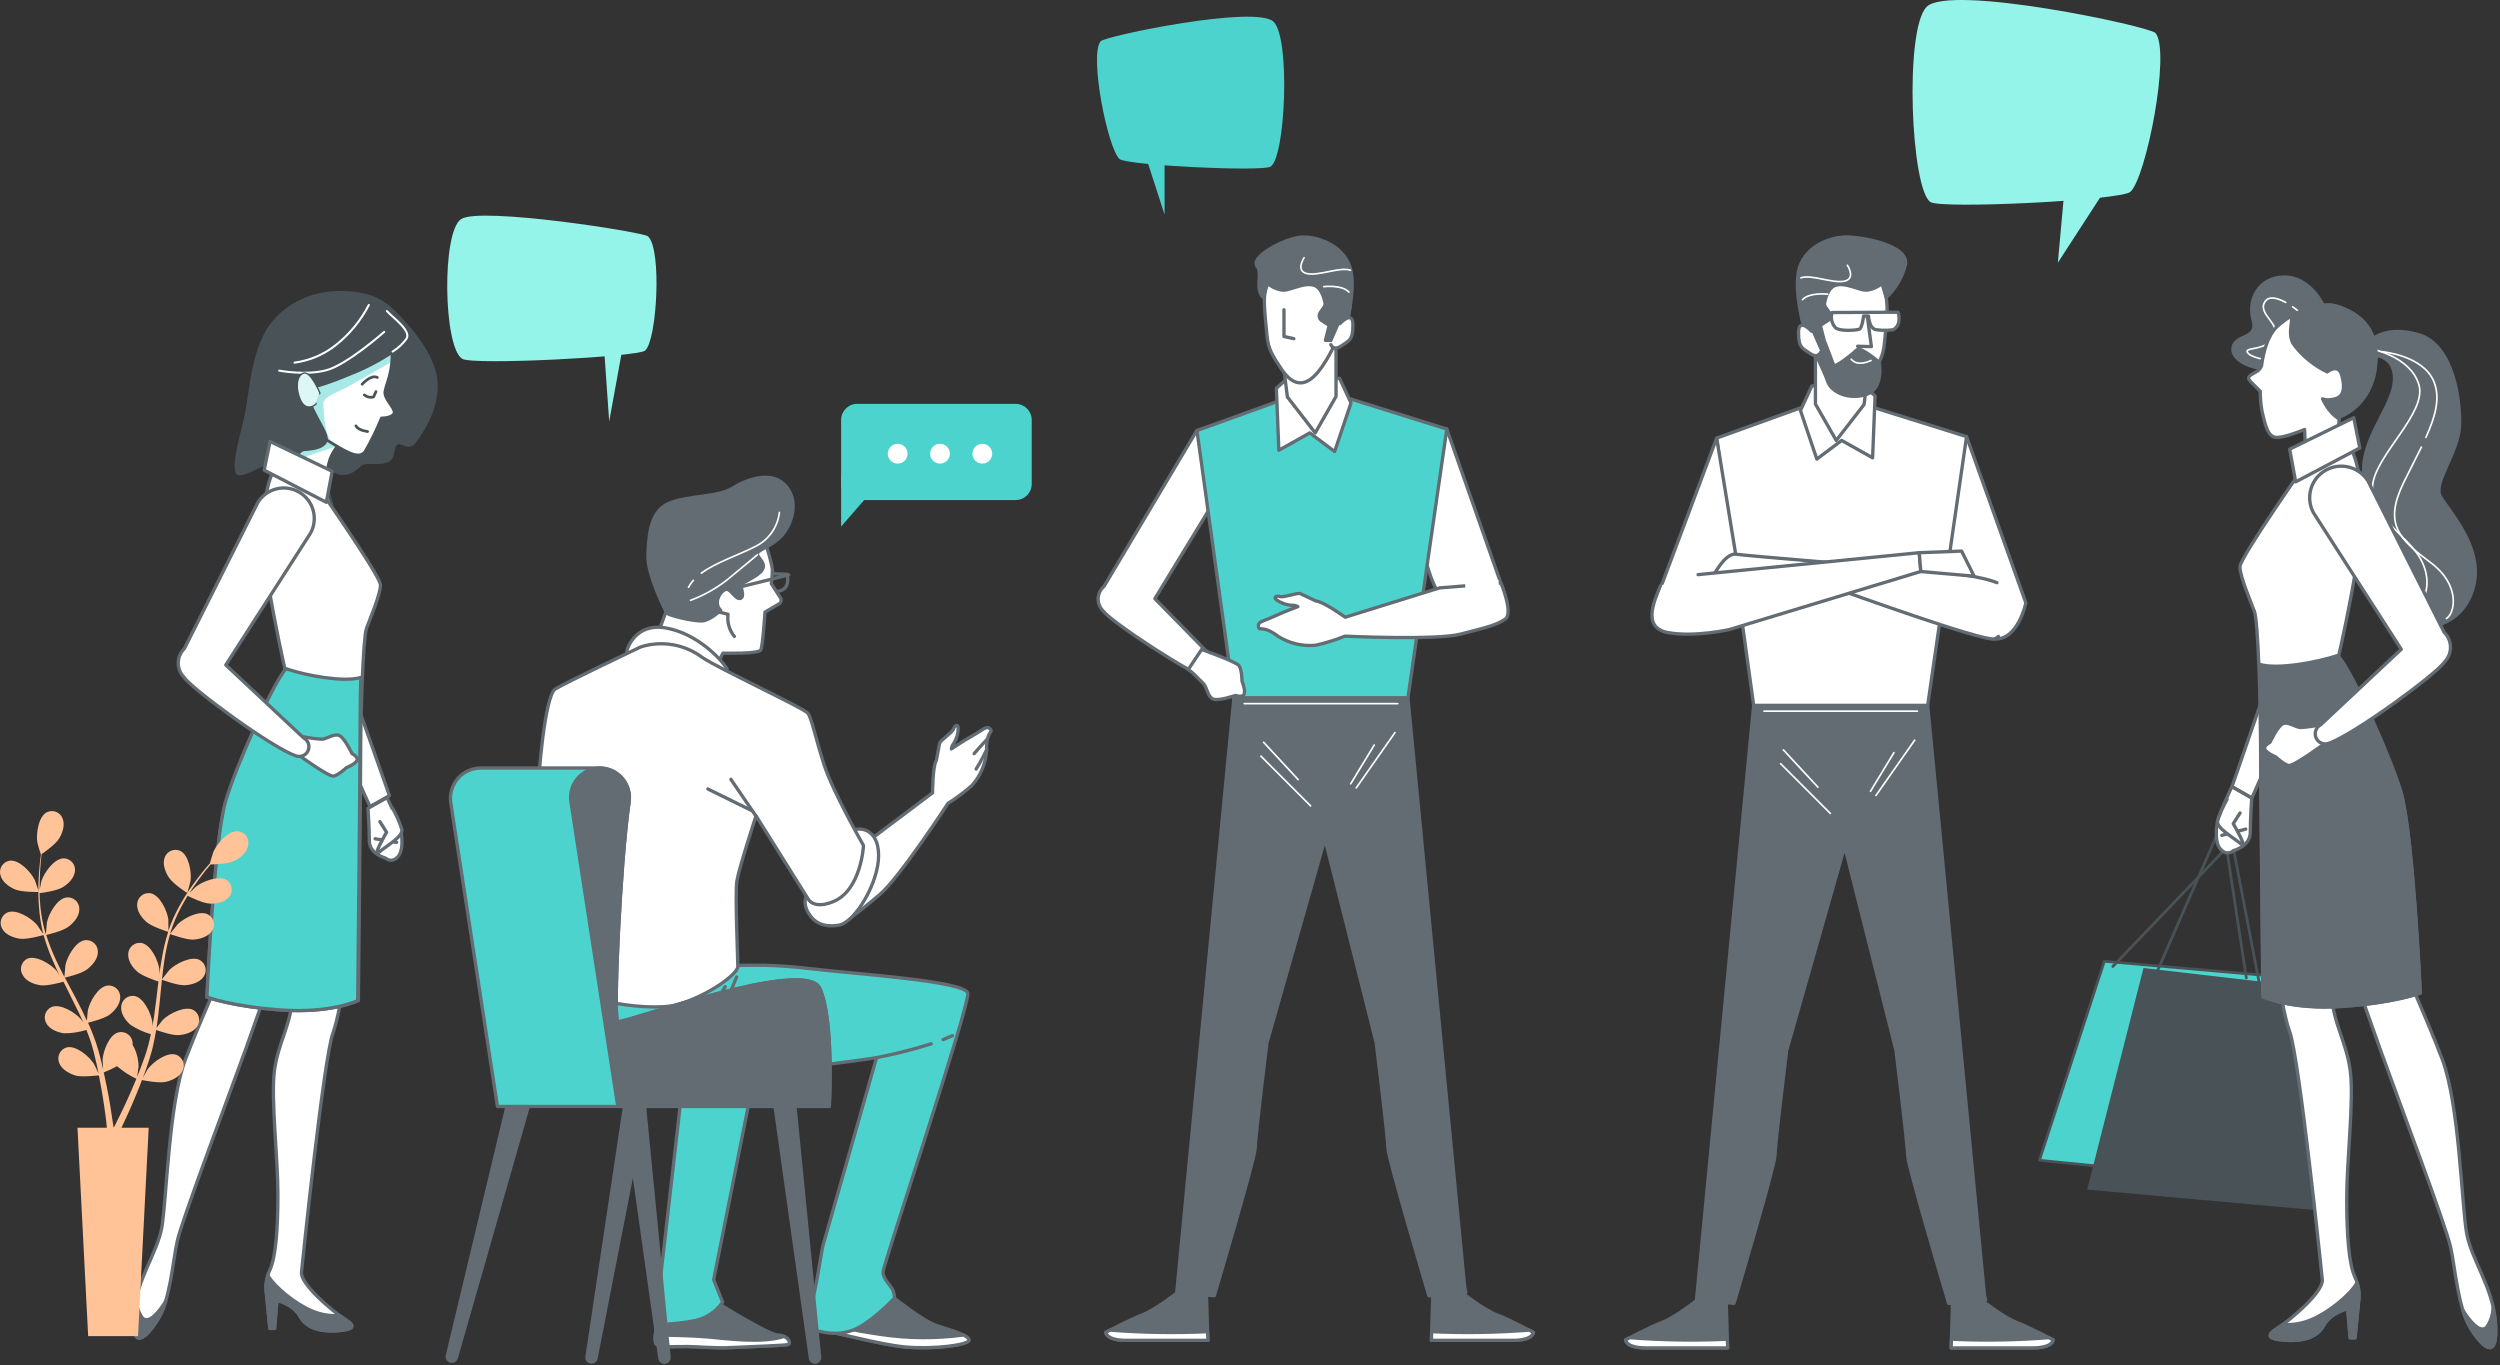 <svg width="749" height="409" viewBox="0 0 749 409" fill="none" xmlns="http://www.w3.org/2000/svg">
<rect x="0" y="0" width="749" height="409" fill="#333333" stroke="none"/>
<path d="M684.778 292.757L630.442 288L611 347.622L695.048 356.025L684.778 292.757Z" fill="#4DD3CD" stroke="#485257" stroke-width="0.827" stroke-linecap="round" stroke-linejoin="round"/>
<path d="M690.274 295.591L642.188 290.022C635.595 315.948 631.899 330.483 625.306 356.409L695.597 362.724L690.274 295.591Z" fill="#485257"/>
<path d="M633 289.546L667.073 254L673 293" stroke="#485257" stroke-width="0.827" stroke-linecap="round" stroke-linejoin="round"/>
<path d="M666 246L645 294" stroke="#485257" stroke-width="0.827" stroke-linecap="round" stroke-linejoin="round"/>
<path d="M668.395 250.397L676.828 294.292" stroke="#485257" stroke-width="0.827" stroke-linecap="round" stroke-linejoin="round"/>
<path d="M577.177 2.091C583.94 -4.952 644.164 7.888 645.805 9.916C650.38 15.607 642.963 53.309 638.253 57.485C635.376 60.032 581.73 62.671 578.384 60.544C572.537 56.83 570.484 9.062 577.177 2.091Z" fill="#95F4E9"/>
<path d="M618.808 53.608L616.535 78.705L632.434 54.177L618.808 53.608Z" fill="#95F4E9"/>
<path d="M381.605 6.556C376.49 1.328 330.986 10.824 329.743 12.361C326.283 16.551 331.874 44.55 335.427 47.652C337.601 49.537 378.138 51.5 380.667 49.921C385.107 47.161 386.656 11.721 381.605 6.556Z" fill="#4DD3CD"/>
<path d="M348.911 42.793V64.305L342.148 43.405L348.911 42.793Z" fill="#4DD3CD"/>
<path d="M138.16 65.628C143.843 61.901 192.608 69.484 194.114 70.8C198.376 74.528 196.828 102.1 193.247 105.059C191.009 106.902 141.797 109.477 138.508 107.514C132.81 104.113 132.284 69.484 138.16 65.628Z" fill="#95F4E9"/>
<path d="M180.63 99.447L182.513 126.273L187.557 98.55L180.63 99.447Z" fill="#95F4E9"/>
<path d="M689.936 147.468L686.108 185.288L668.708 235.661L674.661 239.067L695.094 192.956L705.298 153.371C705.298 153.371 706.156 141.464 701.893 139.7C697.63 137.935 691.639 139.811 689.936 147.468Z" fill="white" stroke="#626C72" stroke-linecap="round" stroke-linejoin="round"/>
<path d="M668.658 235.711C668.658 235.711 664.83 243.802 664.395 245.928C663.96 248.053 663.525 252.39 665.203 254.329C667.229 256.666 669.081 254.864 669.081 254.864C669.081 254.864 674.189 253.621 674.189 249.333C674.189 245.045 674.611 239.117 674.611 239.117L668.658 235.711Z" fill="white" stroke="#626C72" stroke-linecap="round" stroke-linejoin="round"/>
<path d="M672.834 248.401L665.663 250.265" stroke="#626C72" stroke-linecap="round" stroke-linejoin="round"/>
<path d="M671.118 243.566L669.08 246.773C669.08 246.773 673.828 254.889 671.28 252.763C668.732 250.638 663.972 248.053 664.394 245.928C665.114 243.697 666.064 241.548 667.228 239.514" fill="white"/>
<path d="M671.118 243.566L669.08 246.773C669.08 246.773 673.828 254.889 671.28 252.763C668.732 250.638 663.972 248.053 664.394 245.928C665.114 243.697 666.064 241.548 667.228 239.514" stroke="#626C72" stroke-linecap="round" stroke-linejoin="round"/>
<path d="M710.282 102.016C710.282 102.016 714.657 97.293 724.749 100.326C734.841 103.358 737.178 119.516 736.867 127.582C736.557 135.648 728.789 144.746 731.138 148.785C733.487 152.824 742.249 162.245 741.578 172.4C740.907 182.554 732.492 190.57 720.374 186.867C708.256 183.163 710.282 168.335 712.693 162.916C715.105 157.498 709.996 155.173 708.319 143.391C706.641 131.609 717.404 121.852 717.404 113.438C717.404 105.024 708.704 106.378 708.704 106.378L710.282 102.016Z" fill="#626C72" stroke="#626C72" stroke-linecap="round" stroke-linejoin="round"/>
<path d="M725.444 133.958C723.853 137.239 722.002 140.744 720.162 144.522C714.022 157.05 718.82 161.574 728.154 168.509C737.488 175.445 735.35 183.971 732.951 185.288" stroke="white" stroke-width="0.5" stroke-linecap="round" stroke-linejoin="round"/>
<path d="M713.488 105.334C713.488 105.334 726.016 106.403 729.223 114.395C731.162 119.254 729.67 124.698 726.812 131.037" stroke="white" stroke-width="0.5" stroke-linecap="round" stroke-linejoin="round"/>
<path d="M722.648 182.168C721.685 182.531 720.657 182.691 719.628 182.641" stroke="white" stroke-width="0.5" stroke-linecap="round" stroke-linejoin="round"/>
<path d="M710.281 104.502C710.281 104.502 722.014 106.627 724.673 115.153C727.333 123.679 711.611 136.282 710.815 145.554C710.02 154.825 721.218 160.244 725.195 167.44C727.992 172.486 727.681 178.042 724.736 180.839" stroke="white" stroke-width="0.5" stroke-linecap="round" stroke-linejoin="round"/>
<path d="M680.179 276.104C680.179 276.104 683.075 301.111 685.983 309.09C688.892 317.069 695.404 379.772 695.765 383.401C696.125 387.03 686.344 395.358 682.354 397.905C678.365 400.453 680.179 401.162 684.529 401.522C688.879 401.883 693.95 401.162 696.125 397.172C698.3 393.183 703.383 392.101 703.383 392.101L704.104 400.801H705.558L706.64 389.926C707.009 387.457 706.633 384.934 705.558 382.68C703.744 378.691 703.073 370.351 703.073 359.066C703.073 347.781 705.248 329.697 704.166 320.997C703.085 312.297 698.723 305.772 698.723 298.526C698.723 291.28 698.362 280.405 698.362 280.405L680.179 276.104Z" fill="white" stroke="#626C72" stroke-linecap="round" stroke-linejoin="round"/>
<path d="M706.64 389.926C706.929 388.056 706.771 386.144 706.18 384.346C703.931 388.149 697.48 393.307 692.509 395.357C689.813 396.525 686.875 397.019 683.945 396.799C683.361 397.234 682.814 397.607 682.355 397.905C678.365 400.391 680.18 401.162 684.53 401.522C688.88 401.883 693.951 401.162 696.126 397.172C698.301 393.183 703.384 392.101 703.384 392.101L704.105 400.801H705.559L706.64 389.926Z" fill="#626C72" stroke="#626C72" stroke-linecap="round" stroke-linejoin="round"/>
<path d="M701.209 280.094C701.209 280.094 707.423 298.575 713.165 314.521C718.907 330.467 732.74 367.082 734.194 373.607C735.649 380.132 736.369 392.101 740.409 398.266C744.448 404.43 748.388 407.326 747.667 396.451C746.946 385.576 740.409 377.597 738.967 369.257C737.525 360.918 736.792 330.84 731.721 317.43C726.65 304.019 721.206 293.144 720.535 289.154C720.04 285.184 719.799 281.187 719.814 277.186L701.209 280.094Z" fill="white" stroke="#626C72" stroke-linecap="round" stroke-linejoin="round"/>
<path d="M746.922 391.791C746.868 393.841 746.23 395.833 745.082 397.533C742.994 399.869 739.626 395.333 737.874 392.561C738.447 394.56 739.283 396.474 740.36 398.253C744.349 404.406 748.339 407.314 747.618 396.439C747.498 394.875 747.265 393.321 746.922 391.791V391.791Z" fill="#626C72" stroke="#626C72" stroke-linecap="round" stroke-linejoin="round"/>
<path d="M704.068 134.206C704.068 134.206 706.243 136.021 707.697 148.35C709.151 160.679 700.078 199.096 700.078 199.096C700.078 199.096 715.664 224.625 719.293 237.315C722.922 250.004 725.097 297.544 725.097 297.544C725.097 297.544 717.478 300.452 701.893 301.533C686.307 302.615 677.967 298.638 677.967 298.638C677.967 298.638 677.247 230.789 677.247 220.337C677.247 209.884 676.513 186.108 675.432 183.212C674.351 180.317 671.082 172.698 671.082 169.802C671.082 166.906 692.882 136.021 692.882 136.021L704.068 134.206Z" fill="white" stroke="#626C72" stroke-linecap="round" stroke-linejoin="round"/>
<path d="M719.33 237.315C716.471 227.372 704.639 200.923 700.413 196.375C693.988 198.512 682.267 200.625 677.035 199.059C677.196 202.788 677.283 216.708 677.283 220.275C677.283 230.79 678.004 298.576 678.004 298.576C678.004 298.576 686.344 302.565 701.929 301.471C717.515 300.378 725.134 297.482 725.134 297.482C725.134 297.482 722.959 250.004 719.33 237.315Z" fill="#626C72" stroke="#626C72" stroke-linecap="round" stroke-linejoin="round"/>
<path d="M696.026 91.476C696.026 91.476 692.136 83 684.443 83C676.749 83 673.331 89.836 675.034 95.814C676.737 101.792 669.913 100.089 669.056 103.942C668.198 107.795 674.612 110.343 678.029 110.343C681.447 110.343 696.026 91.476 696.026 91.476Z" fill="#626C72" stroke="#626C72" stroke-linecap="round" stroke-linejoin="round"/>
<path d="M684.791 90.606C682.504 89.363 679.819 88.469 678.576 90.407C676.177 94.136 683.635 97.069 681.236 101.071C678.837 105.073 672.971 104.004 673.244 105.334C673.518 106.664 677.234 107.46 677.234 107.46" stroke="white" stroke-width="0.5" stroke-linecap="round" stroke-linejoin="round"/>
<path d="M688.706 93.316C688.706 93.316 687.973 92.682 686.879 91.911" stroke="white" stroke-width="0.5" stroke-linecap="round" stroke-linejoin="round"/>
<path d="M676.302 111.201C676.846 110.796 677.274 110.256 677.544 109.635C678.166 105.049 679.508 100.537 682.044 98.001C685.879 94.391 690.771 92.104 696.001 91.476C697.55 91.248 699.131 91.393 700.612 91.899C707.212 94.211 712.879 98.772 711.661 109.771C710.319 121.889 700.886 124.922 700.886 124.922L700.214 132.379L690.793 136.754L690.458 128.675C690.458 128.675 684.07 131.36 681.758 131.024C679.446 130.689 678.725 127.656 677.718 123.281C677.349 121.285 677.166 119.259 677.172 117.229L674.35 114.42C672.747 112.792 674.325 112.394 676.302 111.201Z" fill="white" stroke="#626C72" stroke-linecap="round" stroke-linejoin="round"/>
<path d="M711.687 109.771C712.93 98.772 707.237 94.211 700.638 91.899C699.156 91.393 697.575 91.248 696.027 91.476C692.461 91.953 689.028 93.145 685.935 94.981C687.824 94.596 684.605 100.152 687.563 103.681C690.153 106.958 693.455 109.602 697.22 111.412C697.22 111.412 700.576 108.715 701.595 112.419C702.614 116.122 702.266 118.807 699.569 119.491C696.872 120.174 695.84 119.491 695.84 119.491C695.84 119.491 697.63 123.729 700.812 125.481V124.872C700.812 124.872 710.282 121.902 711.687 109.771Z" fill="#626C72" stroke="#626C72" stroke-linecap="round" stroke-linejoin="round"/>
<path d="M685.984 134.567L687.786 144.36L707.001 134.206L705.187 125.146L685.984 134.567Z" fill="white" stroke="#626C72" stroke-linecap="round" stroke-linejoin="round"/>
<path d="M695.267 217.143C693.277 217.568 691.258 217.843 689.227 217.963C687.648 217.864 685.498 216.086 683.907 216.844C682.316 217.603 680.092 222.388 680.092 222.388C680.092 222.388 677.979 223.456 678.588 224.587C679.197 225.718 681.807 226.762 681.807 226.762C681.807 226.762 684.293 229.112 685.734 229.348C687.176 229.584 695.963 223.133 695.963 223.133L695.267 217.143Z" fill="white" stroke="#626C72" stroke-linecap="round" stroke-linejoin="round"/>
<path d="M694.336 221.791C694.046 221.442 693.837 221.031 693.725 220.591C693.613 220.15 693.602 219.69 693.691 219.244C693.78 218.798 693.968 218.378 694.241 218.014C694.514 217.651 694.865 217.353 695.269 217.143L719.418 194.522L693.118 153.632C691.945 151.47 691.66 148.936 692.324 146.567C692.988 144.199 694.549 142.182 696.675 140.945C698.801 139.708 701.326 139.348 703.713 139.942C706.101 140.535 708.163 142.035 709.462 144.124L732.256 189.427C733.442 190.577 734.127 192.147 734.164 193.798C734.201 195.449 733.587 197.049 732.455 198.251L732.368 198.338C730.081 201.868 704.926 220.324 697.568 222.736C696.996 222.917 696.384 222.923 695.808 222.755C695.233 222.587 694.72 222.251 694.336 221.791V221.791Z" fill="white" stroke="#626C72" stroke-linecap="round" stroke-linejoin="round"/>
<path d="M89.862 115.121C92.396 121.335 89.6 130.519 86.186 132.795C85.126 133.48 89.502 138.342 92.801 141.522L95.832 145.604L97.7 151.369L99.436 150.874C99.436 150.874 97.166 144.733 97.77 141.859C98.374 138.985 98.847 137.534 98.847 137.534C99.96 134.677 101.909 132.221 104.438 130.487C104.272 124.936 88.785 112.556 89.862 115.121Z" fill="white"/>
<g style="mix-blend-mode:multiply" opacity="0.5">
<path d="M100.964 133.679L92.574 136.439L89.821 138.113L85.817 135.04L92.673 126.631L100.964 133.679Z" fill="#4DD3CD"/>
</g>
<path d="M89.862 115.121C92.396 121.335 89.6 130.519 86.186 132.795C85.126 133.48 89.502 138.342 92.801 141.522L95.832 145.604L97.7 151.369L99.436 150.874C99.436 150.874 97.166 144.733 97.77 141.859C98.374 138.985 98.847 137.534 98.847 137.534C99.96 134.677 101.909 132.221 104.438 130.487C104.272 124.936 88.785 112.556 89.862 115.121Z" stroke="#485257" stroke-width="0.827" stroke-linecap="round" stroke-linejoin="round"/>
<path d="M107.247 93.167C111.686 94.795 116.665 97.781 117.252 102.874C118.271 111.721 115.068 115.714 115.326 117.951C115.584 120.188 118.894 122.803 117.912 124.056C116.929 125.309 114.281 125.217 114.281 125.217C112.886 128.652 111.259 131.989 109.412 135.203C107.475 138.065 102.963 134.806 98.118 131.984C93.272 129.161 90.691 126.436 89.964 120.117C89.236 113.798 85.578 109.507 87.613 103.048C88.221 101.089 89.218 99.272 90.544 97.707C91.87 96.141 93.498 94.859 95.331 93.936C97.163 93.014 99.163 92.471 101.21 92.339C103.258 92.206 105.311 92.488 107.247 93.167V93.167Z" fill="white"/>
<g style="mix-blend-mode:multiply" opacity="0.5">
<path d="M107.247 93.167C105.311 92.488 103.258 92.206 101.21 92.339C99.163 92.471 97.163 93.014 95.331 93.936C93.498 94.859 91.87 96.141 90.544 97.707C89.218 99.272 88.221 101.089 87.613 103.048C85.578 109.507 89.237 113.81 89.964 120.117C90.69 126.424 93.27 129.149 98.118 131.984L100.964 133.679C96.893 131.689 97.149 123.797 96.867 121.345C96.584 118.893 100.608 117.802 103.863 116.044C106.345 114.696 113.915 110.366 117.349 108.383C117.5 106.527 117.465 104.66 117.245 102.811C116.665 97.781 111.686 94.795 107.247 93.167Z" fill="#4DD3CD"/>
</g>
<path d="M107.247 93.167C111.686 94.795 116.665 97.781 117.252 102.874C118.271 111.721 115.068 115.714 115.326 117.951C115.584 120.188 118.894 122.803 117.912 124.056C116.929 125.309 114.281 125.217 114.281 125.217C112.886 128.652 111.259 131.989 109.412 135.203C107.475 138.065 102.963 134.806 98.118 131.984C93.272 129.161 90.691 126.436 89.964 120.117C89.236 113.798 85.578 109.507 87.613 103.048C88.221 101.089 89.218 99.272 90.544 97.707C91.87 96.141 93.498 94.859 95.331 93.936C97.163 93.014 99.163 92.471 101.21 92.339C103.258 92.206 105.311 92.488 107.247 93.167V93.167Z" stroke="#485257" stroke-width="0.827" stroke-linecap="round" stroke-linejoin="round"/>
<path d="M110.126 129.282C110.126 129.282 107.405 129.006 106.641 127.596Z" fill="white"/>
<path d="M110.126 129.282C110.126 129.282 107.405 129.006 106.641 127.596" stroke="#485257" stroke-width="0.827" stroke-linecap="round" stroke-linejoin="round"/>
<path d="M112.641 117.325L111.927 118.906C111.455 119.042 110.957 119.061 110.477 118.96C109.996 118.859 109.548 118.642 109.171 118.327" fill="white"/>
<path d="M112.641 117.325L111.927 118.906C111.455 119.042 110.957 119.061 110.477 118.96C109.996 118.859 109.548 118.642 109.171 118.327" stroke="#485257" stroke-width="0.827" stroke-linecap="round" stroke-linejoin="round"/>
<path d="M108.493 115.114C108.493 115.114 111.143 112.107 113.049 113.091Z" fill="white"/>
<path d="M108.493 115.114C108.493 115.114 111.143 112.107 113.049 113.091" stroke="#485257" stroke-width="0.827" stroke-linecap="round" stroke-linejoin="round"/>
<path d="M130.451 110.843C127.526 101.012 116.881 91.763 116.881 91.763C114.629 89.821 111.913 88.493 108.997 87.907C101.006 86.126 90.343 87.059 82.591 95.136C74.839 103.214 74.964 117.862 72.955 125.88C70.946 133.897 69.691 139.126 70.591 141.711C71.491 144.297 79.234 138.923 80.759 139.042C82.284 139.161 81.301 141.079 83.955 140.774C86.609 140.468 89.616 135.332 91.095 135.162C92.573 134.992 97.246 134.978 98.166 132.068C99.085 129.158 91.231 120.778 93.118 116.373C93.118 116.373 94.665 116.797 104.663 112.648C109.165 110.911 113.469 108.698 117.502 106.047C117.594 112.849 115.153 116.114 115.379 118.073C115.635 120.298 118.947 122.925 117.964 124.178C116.982 125.431 114.333 125.339 114.333 125.339C112.938 128.775 111.312 132.111 109.464 135.325C107.909 137.605 104.713 135.988 101.016 133.801C100.075 134.929 99.356 136.224 98.895 137.619C98.895 137.619 98.645 138.454 98.264 140.035C99.236 141.213 100.587 142.017 102.086 142.309C105.402 142.529 107.006 140.552 108.345 139.501C109.684 138.45 112.848 139.572 115.738 138.65C118.629 137.728 117.727 135.129 118.732 133.515C119.737 131.901 122.253 135.504 124.344 132.869C126.435 130.233 133.37 120.624 130.451 110.843Z" fill="#485257"/>
<path d="M115.92 93.206C117.669 95.156 123.335 99.1 121.78 101.495C120.654 103.031 119.244 104.337 117.626 105.341" stroke="white" stroke-width="0.62" stroke-linecap="round" stroke-linejoin="round"/>
<path d="M115.101 99.434C115.101 99.434 103.97 109.309 97.716 110.939C91.463 112.568 83.641 111.036 83.641 111.036" stroke="white" stroke-width="0.62" stroke-linecap="round" stroke-linejoin="round"/>
<path d="M110.497 91.371C108.14 95.955 104.844 99.992 100.823 103.217C97.215 106.151 92.867 108.03 88.258 108.647" stroke="white" stroke-width="0.62" stroke-linecap="round" stroke-linejoin="round"/>
<path d="M95.637 117.786C95.637 117.786 92.748 110.935 90.79 112.057C88.831 113.179 88.937 116.765 90.162 119.62C91.388 122.476 93.413 121.935 94.499 120.914" fill="white"/>
<path d="M95.637 117.786C95.637 117.786 92.748 110.935 90.79 112.057C88.831 113.179 88.937 116.765 90.162 119.62C91.388 122.476 93.413 121.935 94.499 120.914" stroke="#485257" stroke-width="0.827" stroke-linecap="round" stroke-linejoin="round"/>
<g style="mix-blend-mode:multiply">
<path d="M95.637 117.786C95.637 117.786 92.748 110.935 90.79 112.057C88.831 113.179 88.937 116.765 90.162 119.62C91.388 122.476 93.413 121.935 94.499 120.914" fill="white"/>
</g>
<g style="mix-blend-mode:multiply" opacity="0.44">
<g style="mix-blend-mode:multiply" opacity="0.44">
<path d="M95.711 117.777C95.711 117.777 92.834 110.925 90.863 112.048C88.892 113.171 89.011 116.756 90.236 119.612C91.462 122.467 93.499 121.925 94.573 120.905" fill="#4DD3CD"/>
</g>
</g>
<path d="M95.876 153.711L99.627 190.019L116.679 238.377L110.845 241.646L90.821 197.38L80.822 159.378C80.822 159.378 79.981 147.948 84.159 146.254C88.337 144.559 94.207 146.361 95.876 153.711Z" fill="white" stroke="#626C72" stroke-linecap="round" stroke-linejoin="round"/>
<path d="M115.96 238.965C115.96 238.965 119.635 246.628 120.053 248.641C120.47 250.654 120.888 254.762 119.277 256.598C117.332 258.811 115.554 257.105 115.554 257.105C115.554 257.105 110.649 255.927 110.649 251.866C110.649 247.805 110.244 242.191 110.244 242.191L115.96 238.965Z" fill="white" stroke="#626C72" stroke-linecap="round" stroke-linejoin="round"/>
<path d="M112.389 251.298L118.823 252.371" stroke="#626C72" stroke-linecap="round" stroke-linejoin="round"/>
<path d="M113.819 246.175L115.816 249.335C115.816 249.335 111.165 257.332 113.661 255.238C116.157 253.144 120.82 250.596 120.406 248.502C119.701 246.304 118.771 244.187 117.63 242.182" fill="white"/>
<path d="M113.819 246.175L115.816 249.335C115.816 249.335 111.165 257.332 113.661 255.238C116.157 253.144 120.82 250.596 120.406 248.502C119.701 246.304 118.771 244.187 117.63 242.182" stroke="#626C72" stroke-linecap="round" stroke-linejoin="round"/>
<path d="M64.666 186.953C65.35 187.356 66.081 187.535 66.811 187.479" stroke="white" stroke-width="0.5" stroke-linecap="round" stroke-linejoin="round"/>
<path d="M105.381 277.573C105.381 277.573 102.582 301.719 99.772 309.424C96.962 317.129 90.669 377.675 90.321 381.179C89.973 384.684 99.424 392.725 103.279 395.185C107.134 397.645 105.381 398.329 101.177 398.677C96.974 399.025 92.075 398.329 89.973 394.477C87.871 390.624 82.96 389.58 82.96 389.58L82.263 397.981H80.858L79.813 387.48C79.456 385.096 79.82 382.659 80.858 380.483C82.611 376.631 83.26 368.578 83.26 357.681C83.26 346.784 81.158 329.322 82.203 320.921C83.248 312.52 87.463 306.22 87.463 299.223C87.463 292.226 87.811 281.725 87.811 281.725L105.381 277.573Z" fill="white" stroke="#626C72" stroke-linecap="round" stroke-linejoin="round"/>
<path d="M79.815 387.509C79.537 385.707 79.689 383.865 80.26 382.134C82.433 385.797 88.665 390.765 93.469 392.74C96.073 393.864 98.912 394.341 101.742 394.129C102.307 394.548 102.835 394.907 103.279 395.194C107.134 397.588 105.381 398.33 101.178 398.677C96.975 399.025 92.076 398.33 89.974 394.488C87.873 390.645 82.962 389.604 82.962 389.604L82.265 397.983H80.86L79.815 387.509Z" fill="#626C72" stroke="#626C72" stroke-linecap="round" stroke-linejoin="round"/>
<path d="M85.042 281.454C85.042 281.454 79.028 299.306 73.471 314.708C67.915 330.111 54.528 365.478 53.121 371.781C51.714 378.084 51.016 389.645 47.107 395.599C43.198 401.554 39.386 404.351 40.083 393.847C40.781 383.342 47.107 375.635 48.502 367.579C49.898 359.524 50.607 330.471 55.514 317.518C60.422 304.564 65.69 294.06 66.339 290.206C66.819 286.371 67.052 282.509 67.037 278.645L85.042 281.454Z" fill="white" stroke="#626C72" stroke-linecap="round" stroke-linejoin="round"/>
<path d="M40.767 389.104C40.819 391.129 41.446 393.096 42.573 394.774C44.623 397.081 47.931 392.602 49.652 389.865C49.089 391.839 48.268 393.729 47.211 395.486C43.293 401.56 39.376 404.432 40.083 393.694C40.201 392.15 40.43 390.616 40.767 389.104V389.104Z" fill="#626C72" stroke="#626C72" stroke-linecap="round" stroke-linejoin="round"/>
<path d="M82.234 140.839C82.234 140.839 80.14 142.593 78.74 154.511C77.339 166.43 86.076 203.568 86.076 203.568C86.076 203.568 71.068 228.246 67.573 240.514C64.079 252.781 61.984 298.738 61.984 298.738C61.984 298.738 69.321 301.549 84.329 302.594C99.336 303.64 107.367 299.795 107.367 299.795C107.367 299.795 108.061 234.206 108.061 224.101C108.061 213.997 108.767 191.012 109.808 188.213C110.849 185.414 113.997 178.048 113.997 175.249C113.997 172.45 93.005 142.593 93.005 142.593L82.234 140.839Z" fill="white" stroke="#626C72" stroke-linecap="round" stroke-linejoin="round"/>
<path d="M67.549 240.182C70.29 230.51 81.634 204.783 85.685 200.358C91.845 202.437 103.082 204.493 108.099 202.969C107.944 206.596 107.86 220.137 107.86 223.607C107.86 233.835 107.169 299.773 107.169 299.773C107.169 299.773 99.174 303.654 84.231 302.59C69.289 301.526 61.984 298.709 61.984 298.709C61.984 298.709 64.07 252.526 67.549 240.182Z" fill="#4DD3CD" stroke="#626C72" stroke-linecap="round" stroke-linejoin="round"/>
<path d="M99.52 141.198L97.773 150.49L79.144 140.856L80.903 132.259L99.52 141.198Z" fill="white" stroke="#626C72" stroke-linecap="round" stroke-linejoin="round"/>
<path d="M90.551 220.67C92.503 221.083 94.485 221.35 96.478 221.467C98.027 221.37 100.137 219.644 101.698 220.38C103.259 221.117 105.443 225.764 105.443 225.764C105.443 225.764 107.516 226.802 106.918 227.901C106.321 229 103.759 230.014 103.759 230.014C103.759 230.014 101.32 232.295 99.905 232.525C98.491 232.754 89.868 226.489 89.868 226.489L90.551 220.67Z" fill="white" stroke="#626C72" stroke-linecap="round" stroke-linejoin="round"/>
<path d="M91.875 225.583C92.156 225.245 92.358 224.849 92.466 224.423C92.574 223.997 92.585 223.552 92.499 223.121C92.412 222.69 92.231 222.284 91.967 221.933C91.703 221.581 91.364 221.293 90.975 221.09L67.65 199.226L93.052 159.703C94.185 157.614 94.46 155.164 93.819 152.875C93.177 150.585 91.67 148.636 89.616 147.44C87.562 146.245 85.124 145.897 82.818 146.471C80.513 147.044 78.521 148.495 77.266 150.513L55.25 194.301C54.105 195.413 53.443 196.93 53.407 198.526C53.371 200.122 53.964 201.668 55.058 202.83L55.142 202.914C57.35 206.326 81.647 224.165 88.754 226.496C89.306 226.671 89.898 226.678 90.453 226.515C91.009 226.353 91.504 226.028 91.875 225.583V225.583Z" fill="white" stroke="#626C72" stroke-linecap="round" stroke-linejoin="round"/>
<path d="M589.179 130.811L606.95 180.623C606.95 180.623 604.608 191.895 597.555 191.429C590.502 190.963 588.625 181.089 586.749 179.678C584.872 178.268 582.051 167.461 582.051 167.461L589.179 130.811Z" fill="white" stroke="#626C72" stroke-linecap="round" stroke-linejoin="round"/>
<path d="M543.209 120.824L514.318 131.252L525.401 211.366H577.529L589.179 130.811L557.995 121.051L543.209 120.824Z" fill="white" stroke="#626C72" stroke-linecap="round" stroke-linejoin="round"/>
<path d="M551.761 131.958L544.317 137.537L539.418 122.99L542.831 115.622L558.058 115.257L561.773 118.595L561.03 137.159L551.761 131.958Z" fill="white" stroke="#626C72" stroke-linecap="round" stroke-linejoin="round"/>
<path d="M559.632 111.844L558.474 121.202L550.136 131.957L543.902 121.051V103.506C543.902 103.506 554.821 106.239 559.632 111.844Z" fill="white" stroke="#626C72" stroke-linecap="round" stroke-linejoin="round"/>
<path d="M539.62 92.398C539.62 83.897 545.817 77.008 553.474 77.008C561.132 77.008 565.376 84.275 565.376 92.776C565.376 95.522 564.809 100.232 564.583 102.738C564.192 107.02 562.895 108.834 560.363 112.675C552.064 125.27 545.25 106.794 541.761 100.585C540.349 98.088 539.611 95.266 539.62 92.398V92.398Z" fill="white" stroke="#626C72" stroke-linecap="round" stroke-linejoin="round"/>
<path d="M559.494 95.068L560.666 103.846L556.547 103.733" fill="white"/>
<path d="M559.494 95.068L560.666 103.846L556.547 103.733" stroke="#626C72" stroke-linecap="round" stroke-linejoin="round"/>
<path d="M568.688 93.544L548.89 93.632C548.646 94.402 548.609 95.223 548.781 96.011C548.954 96.8 549.33 97.53 549.872 98.129C551.131 99.388 556.257 98.947 557.076 98.62C557.895 98.292 558.335 94.69 558.335 94.69H559.809C559.809 94.69 559.973 98.469 562.089 98.784C564.204 99.098 566.963 98.998 567.492 98.62C569.834 97.046 568.688 93.544 568.688 93.544Z" fill="white" stroke="#626C72" stroke-linecap="round" stroke-linejoin="round"/>
<path d="M542.063 102.008C542.063 102.008 546.522 111.139 547.58 114.3C548.638 117.461 553.877 119.93 559.179 118.166C564.482 116.403 563.046 108.557 563.046 108.557C563.046 108.557 557.416 103.746 556.371 104.778C555.325 105.811 549.683 110.408 549.33 109.35C548.978 108.292 546.522 101.97 546.522 101.97L545.376 97.486L547.731 95.975C548.071 95.692 548.292 95.291 548.35 94.853C548.409 94.414 548.3 93.969 548.046 93.607L546.937 92.008C546.801 91.812 546.705 91.591 546.655 91.357C546.605 91.123 546.603 90.882 546.648 90.647C546.937 89.275 547.731 86.428 549.57 85.61C552.089 84.564 555.149 86.088 557.97 86.793C560.791 87.499 563.852 84.955 563.852 84.955L565.111 89.136C567.904 86.516 569.888 83.15 570.829 79.438C572.24 73.456 557.819 71 553.197 71C548.575 71 541.245 73.519 539.129 80.144C537.013 86.768 540.817 100.824 542.063 102.008Z" fill="#626C72" stroke="#626C72" stroke-linecap="round" stroke-linejoin="round"/>
<path d="M553.474 79.476C553.474 79.476 556.093 83.406 552.655 84.224C549.217 85.043 542.516 82.096 539.569 83.242" stroke="white" stroke-width="0.5" stroke-linecap="round" stroke-linejoin="round"/>
<path d="M547.579 88.141C547.579 88.141 542.189 87.486 540.023 89.778" stroke="white" stroke-width="0.5" stroke-linecap="round" stroke-linejoin="round"/>
<path d="M560.552 108.003C560.552 108.003 556.585 110.068 554.62 107.612" stroke="white" stroke-width="0.5" stroke-linecap="round" stroke-linejoin="round"/>
<path d="M542.731 99.224C542.731 99.224 538.839 94.942 538.839 99.615C538.839 104.287 540.011 104.287 542.341 105.912C544.671 107.537 545.464 105.522 545.464 105.522" fill="white"/>
<path d="M542.731 99.224C542.731 99.224 538.839 94.942 538.839 99.615C538.839 104.287 540.011 104.287 542.341 105.912C544.671 107.537 545.464 105.522 545.464 105.522" stroke="#626C72" stroke-linecap="round" stroke-linejoin="round"/>
<path d="M594.696 389.541H594.872L594.532 387.828L577.53 211.379H525.401L508.26 389.528H508.449L519.507 390.473C519.507 390.473 531.774 349.288 531.774 346.215C531.774 343.142 535.275 314.729 535.275 314.729L552.668 253.583L568.046 314.729C568.046 314.729 571.547 343.205 571.547 346.215C571.547 349.226 583.827 390.498 583.827 390.498L594.23 389.604H594.696V389.541Z" fill="#626C72" stroke="#626C72" stroke-linecap="round" stroke-linejoin="round"/>
<path d="M573.638 221.756L562.038 238.318" stroke="white" stroke-width="0.5" stroke-linecap="round" stroke-linejoin="round"/>
<path d="M567.429 225.484L560.388 237.084" stroke="white" stroke-width="0.5" stroke-linecap="round" stroke-linejoin="round"/>
<path d="M534.304 224.666L544.645 235.837" stroke="white" stroke-width="0.5" stroke-linecap="round" stroke-linejoin="round"/>
<path d="M533.474 228.797L548.373 243.709" stroke="white" stroke-width="0.5" stroke-linecap="round" stroke-linejoin="round"/>
<path d="M528.499 213.066H574.469" stroke="white" stroke-width="0.5" stroke-linecap="round" stroke-linejoin="round"/>
<path d="M508.448 389.528C508.448 389.528 501.811 394.755 497.982 396.191C494.154 397.626 487 401.442 487 401.442C487 401.442 487 403.835 493.209 403.835H517.579L517.164 389.528H508.448Z" fill="#626C72" stroke="#626C72" stroke-linecap="round" stroke-linejoin="round"/>
<path d="M517.491 401.228C507.76 401.673 498.01 401.517 488.297 400.762L487.038 401.442C487.038 401.442 487.038 403.835 493.247 403.835H517.617L517.491 401.228Z" fill="white" stroke="#626C72" stroke-linecap="round" stroke-linejoin="round"/>
<path d="M593.688 389.528C593.688 389.528 600.337 394.755 604.154 396.191C607.97 397.626 615.149 401.442 615.149 401.442C615.149 401.442 615.149 403.835 608.927 403.835H584.569L585.01 389.528H593.688Z" fill="#626C72" stroke="#626C72" stroke-linecap="round" stroke-linejoin="round"/>
<path d="M584.645 401.228C594.376 401.673 604.126 401.517 613.839 400.762L615.098 401.442C615.098 401.442 615.098 403.835 608.877 403.835H584.569L584.645 401.228Z" fill="white" stroke="#626C72" stroke-linecap="round" stroke-linejoin="round"/>
<path d="M514.318 131.252L495.124 182.499H513.537L520.414 168.519L514.318 131.252Z" fill="white" stroke="#626C72" stroke-linecap="round" stroke-linejoin="round"/>
<path d="M598.285 174.565C590.602 171.391 565.955 169.817 564.67 169.817C563.385 169.817 523.322 166.517 520.035 166.038C516.748 165.56 512.982 173.091 512.982 173.091L530.363 172.613L551.509 176.844C551.509 176.844 594.33 192.348 597.554 191.416C597.994 191.27 598.391 191.019 598.713 190.686" fill="white"/>
<path d="M598.285 174.565C590.602 171.391 565.955 169.817 564.67 169.817C563.385 169.817 523.322 166.517 520.035 166.038C516.748 165.56 512.982 173.091 512.982 173.091L530.363 172.613L551.509 176.844C551.509 176.844 594.33 192.348 597.554 191.416C597.994 191.27 598.391 191.019 598.713 190.686" stroke="#626C72" stroke-linecap="round" stroke-linejoin="round"/>
<path d="M508.75 172.159L574.997 165.585L575.476 171.215L518.146 188.608C518.146 188.608 507.818 190.95 499.821 189.54C491.823 188.129 495.602 180.144 497.478 175.446" fill="white"/>
<path d="M508.75 172.159L574.997 165.585L575.476 171.215L518.146 188.608C518.146 188.608 507.818 190.95 499.821 189.54C491.823 188.129 495.602 180.144 497.478 175.446" stroke="#626C72" stroke-linecap="round" stroke-linejoin="round"/>
<path d="M575.011 165.585L587.693 165.106L591.447 172.625L575.477 171.227L575.011 165.585Z" fill="white" stroke="#626C72" stroke-linecap="round" stroke-linejoin="round"/>
<path d="M228.243 159.072C228.243 159.072 231.404 168.858 231.404 170.76C231.381 172.133 231.276 173.504 231.089 174.866L233.873 179.185C234.036 179.463 234.086 179.793 234.014 180.107C233.941 180.421 233.751 180.695 233.482 180.873L229.188 183.392C229.188 183.392 228.558 193.468 227.928 194.727C227.299 195.987 216.593 195.684 216.593 195.684L213.117 202.309L195.107 195.369L199.842 182.41L198.86 162.85C198.86 162.85 209.918 153.077 228.243 159.072Z" fill="white" stroke="#626C72" stroke-linecap="round" stroke-linejoin="round"/>
<path d="M215.914 182.876C215.914 182.876 212.778 185.823 210.422 186.024C208.067 186.226 200.41 184.45 199.818 183.669C199.226 182.888 193.936 171.893 194.125 166.591C194.314 161.289 194.528 153.442 200.208 150.898C205.888 148.354 214.931 149.122 219.642 146.188C224.352 143.253 231.808 140.886 235.737 145.986C239.667 151.087 236.72 158.153 233.584 161.1C230.448 164.047 226.518 164.878 226.909 166.138C227.299 167.397 229.654 168.883 228.281 170.848C226.909 172.813 221.984 174.626 221.984 175.357C221.984 176.087 223.168 178.896 221.795 179.286C220.422 179.677 219.037 176.541 217.664 176.541C216.291 176.541 213.369 180.332 215.914 182.876Z" fill="#626C72" stroke="#626C72" stroke-linecap="round" stroke-linejoin="round"/>
<path d="M207.715 173.871C207.149 174.503 206.666 175.206 206.279 175.961" stroke="white" stroke-width="0.5" stroke-linecap="round" stroke-linejoin="round"/>
<path d="M233.508 153.53C233.259 155.692 232.471 157.756 231.217 159.534C229.963 161.312 228.282 162.747 226.329 163.707C221.291 166.314 214.579 168.442 210.12 171.717" stroke="white" stroke-width="0.5" stroke-linecap="round" stroke-linejoin="round"/>
<path d="M226.909 166.2C226.909 166.2 222.438 169.979 217.652 173.87C214.386 176.398 210.755 178.416 206.883 179.853" stroke="white" stroke-width="0.5" stroke-linecap="round" stroke-linejoin="round"/>
<path d="M215.599 183.405L218.118 184.034C217.965 185.212 218.055 186.408 218.382 187.55C218.709 188.691 219.266 189.753 220.019 190.672" fill="white"/>
<path d="M215.599 183.405L218.118 184.034C217.965 185.212 218.055 186.408 218.382 187.55C218.709 188.691 219.266 189.753 220.019 190.672" stroke="#626C72" stroke-linecap="round" stroke-linejoin="round"/>
<path d="M218.521 176.641L236.304 172.233" stroke="#626C72" stroke-linecap="round" stroke-linejoin="round"/>
<path d="M231.732 171.881L235.788 172.057C235.788 172.057 237.186 176.641 232.967 177.17" stroke="#626C72" stroke-linecap="round" stroke-linejoin="round"/>
<path d="M213.798 389.627C213.798 389.627 230.171 399.967 233.055 399.967C235.939 399.967 237.375 402.562 235.939 402.851C234.503 403.141 225.586 403.418 219.566 403.708C213.546 403.998 209.49 403.418 206.052 403.418C202.614 403.418 198.571 403.708 196.846 402.851C195.12 401.995 198.004 392.209 198.004 390.484C198.004 388.758 211.783 388.468 213.798 389.627Z" fill="#626C72" stroke="#626C72" stroke-linecap="round" stroke-linejoin="round"/>
<path d="M234.906 400.395C228.545 402.486 218.23 401.113 212.034 400.547C207.135 400.106 199.439 400.005 196.303 399.98C196.177 401.453 196.303 402.574 196.795 402.851C198.52 403.708 202.55 403.418 206.001 403.418C209.452 403.418 213.47 403.997 219.515 403.708C225.56 403.418 234.465 403.128 235.888 402.851C237.009 402.625 236.48 401.138 234.906 400.395Z" fill="white" stroke="#626C72" stroke-linecap="round" stroke-linejoin="round"/>
<path d="M226.732 318.594L213.81 383.393L216.505 390.119C214.571 392.919 211.653 394.889 208.332 395.635C204.638 396.361 200.886 396.749 197.123 396.794C197.123 396.794 195.687 389.602 196.556 388.733C197.425 387.864 197.702 384.426 197.702 384.426L205.17 319.161L226.732 318.594Z" fill="#4DD3CD" stroke="#626C72" stroke-linecap="round" stroke-linejoin="round"/>
<path d="M266.115 387.436C266.115 387.436 276.19 395.773 280.787 397.209C285.384 398.645 290.271 400.081 290.271 401.516C290.271 402.952 279.352 404.388 271.014 403.531C262.677 402.675 250.019 398.934 247.148 398.934C244.276 398.934 244.843 391.453 244.843 390.307C244.843 389.161 258.936 379.954 266.115 387.436Z" fill="#626C72" stroke="#626C72" stroke-linecap="round" stroke-linejoin="round"/>
<path d="M290.322 401.517C290.322 401 289.68 400.484 288.659 399.967C280.43 401.068 272.087 401.009 263.873 399.791C255.599 398.607 248.672 397.02 245.133 396.139C245.435 397.688 246.027 398.935 247.198 398.935C250.07 398.935 262.727 402.713 271.065 403.532C279.403 404.35 290.322 402.952 290.322 401.517Z" fill="white" stroke="#626C72" stroke-linecap="round" stroke-linejoin="round"/>
<path d="M216.103 289.551C224.724 288.891 233.389 289.085 241.972 290.13C256.632 291.856 289.39 293.909 289.957 297.612C290.524 301.314 264.541 379.136 264.541 381.138C264.541 383.141 266.833 385.169 267.413 386.315C267.778 387.132 267.975 388.014 267.992 388.909C267.992 388.909 260.952 396.466 255.486 398.519C250.02 400.572 245.41 398.645 244.277 398.645C243.143 398.645 243.131 390.887 244 387.146C244.869 383.405 246.292 373.922 246.581 373.065C246.871 372.209 262.614 316.869 262.614 316.869C262.614 316.869 219.793 323.77 194.213 320.886C168.634 318.002 166.039 313.997 164.604 307.952C163.168 301.906 166.039 289.841 166.039 289.841L216.103 289.551Z" fill="#4DD3CD" stroke="#626C72" stroke-linecap="round" stroke-linejoin="round"/>
<path d="M212.866 308.178C212.285 309.019 211.636 309.811 210.926 310.546" stroke="#626C72" stroke-linecap="round" stroke-linejoin="round"/>
<path d="M220.7 292.712C219.047 296.852 217.142 300.885 214.995 304.791" stroke="#626C72" stroke-linecap="round" stroke-linejoin="round"/>
<path d="M217.274 295.597C213.805 301.319 208.553 305.744 202.324 308.191" stroke="#626C72" stroke-linecap="round" stroke-linejoin="round"/>
<path d="M282.539 311.466C283.521 311.088 284.466 310.697 285.36 310.294Z" fill="white"/>
<path d="M282.539 311.466C283.521 311.088 284.466 310.697 285.36 310.294" stroke="#626C72" stroke-linecap="round" stroke-linejoin="round"/>
<path d="M262.614 316.869C268.146 315.8 273.613 314.417 278.987 312.725Z" fill="white"/>
<path d="M262.614 316.869C268.146 315.8 273.613 314.417 278.987 312.725" stroke="#626C72" stroke-linecap="round" stroke-linejoin="round"/>
<path d="M295.851 221.39C296.455 218.984 297.463 219.173 296.657 218.38C295.549 217.271 294.654 218.581 291.443 220.382C288.231 222.183 285.032 224.387 285.032 224.387C285.103 223.719 285.38 223.089 285.826 222.586C286.638 221.258 287.073 219.734 287.085 218.178C287.085 216.919 286.078 217.17 285.675 218.38C285.272 219.589 281.669 221.78 281.468 222.788C281.266 223.795 280.549 227.75 280.549 227.75C279.402 229.475 279.402 237.523 279.402 237.523L256.065 255.055L244.276 268.909C244.276 268.909 249.453 277.246 252.324 276.1C255.196 274.954 256.632 273.795 263.533 268.04C269.377 263.166 284.025 240.684 284.025 240.684C286.576 239.082 288.99 237.271 291.241 235.269C293.839 232.33 295.373 228.605 295.599 224.689C295.545 223.583 295.63 222.475 295.851 221.39V221.39Z" fill="white" stroke="#626C72" stroke-linecap="round" stroke-linejoin="round"/>
<path d="M187.866 194.79C187.866 194.79 190.083 186.478 199.503 188.14C208.924 189.803 216.128 197.561 217.791 200.332C219.453 203.102 187.312 199.223 187.312 199.223L187.866 194.79Z" fill="white" stroke="#626C72" stroke-linecap="round" stroke-linejoin="round"/>
<path d="M242.174 267.385C242.174 267.385 239.982 269.753 242.174 273.481C243.672 276.062 246.317 278.04 251.38 277.171C256.116 276.34 263.232 264.576 263.232 256.302C263.232 248.027 257.136 247.486 254.919 249.098C252.703 250.71 242.174 267.385 242.174 267.385Z" fill="white" stroke="#626C72" stroke-linecap="round" stroke-linejoin="round"/>
<path d="M191.946 193.82C191.946 193.82 169.528 204.463 166.367 206.415C163.206 208.367 161.19 233.43 161.19 237.75C161.19 242.07 164.352 284.35 165.208 291.503C166.065 298.657 193.672 303.581 202.878 300.987C212.085 298.392 221.052 291.856 221.052 289.551C221.052 287.246 220.183 267.712 220.762 263.972C221.342 260.231 226.506 244.425 226.506 244.425L242.198 269.463C242.198 269.463 243.848 272.536 249.679 270.118C258.017 266.667 258.71 253.329 258.71 253.329C258.71 253.329 249.516 237.234 246.921 229.186C244.327 221.138 243.143 215.092 242.035 213.657C240.926 212.221 215.007 200.143 210.41 196.981C207.807 195.021 204.773 193.711 201.561 193.161C198.35 192.611 195.053 192.837 191.946 193.82Z" fill="white" stroke="#626C72" stroke-linecap="round" stroke-linejoin="round"/>
<path d="M226.443 244.425L218.974 233.493" stroke="#626C72" stroke-linecap="round" stroke-linejoin="round"/>
<path d="M225.233 242.863L212.072 236.377" stroke="#626C72" stroke-linecap="round" stroke-linejoin="round"/>
<path d="M186.229 325.32L197.715 406.957C197.741 407.147 197.807 407.328 197.907 407.491C198.008 407.653 198.141 407.792 198.299 407.9C198.457 408.008 198.635 408.082 198.823 408.117C199.011 408.152 199.204 408.147 199.39 408.103C199.713 408.024 199.996 407.832 200.19 407.562C200.384 407.291 200.475 406.961 200.448 406.63L192.349 323.972L186.229 325.32Z" fill="#626C72" stroke="#626C72" stroke-linecap="round" stroke-linejoin="round"/>
<path d="M153.231 325.962L134.037 406.139C133.993 406.325 133.988 406.518 134.023 406.705C134.058 406.893 134.132 407.072 134.24 407.229C134.348 407.387 134.487 407.52 134.65 407.621C134.812 407.722 134.994 407.787 135.183 407.814V407.814C135.511 407.863 135.846 407.79 136.125 407.609C136.403 407.428 136.606 407.151 136.694 406.831L158.986 329.022L153.231 325.962Z" fill="#626C72" stroke="#626C72" stroke-linecap="round" stroke-linejoin="round"/>
<path d="M188.092 324.967L175.875 406.491C175.847 406.679 175.858 406.871 175.907 407.054C175.956 407.238 176.042 407.41 176.16 407.558C176.278 407.707 176.426 407.83 176.593 407.92C176.761 408.009 176.945 408.063 177.135 408.078V408.078C177.466 408.096 177.792 407.994 178.054 407.79C178.315 407.587 178.494 407.295 178.558 406.97L194.062 327.524L188.092 324.967Z" fill="#626C72" stroke="#626C72" stroke-linecap="round" stroke-linejoin="round"/>
<path d="M231.342 325.32L242.828 406.957C242.854 407.147 242.92 407.328 243.021 407.491C243.121 407.653 243.255 407.792 243.412 407.9C243.57 408.008 243.748 408.082 243.936 408.117C244.124 408.152 244.317 408.147 244.503 408.103C244.826 408.024 245.11 407.832 245.303 407.562C245.497 407.292 245.589 406.961 245.561 406.63L237.425 323.947L231.342 325.32Z" fill="#626C72" stroke="#626C72" stroke-linecap="round" stroke-linejoin="round"/>
<path d="M135.057 240.596L149.037 331.491H248.458C248.458 331.491 249.931 305.294 245.549 296.037C241.166 286.78 187.047 306.629 185.095 306.113C183.646 305.748 185.788 258.821 188.445 240.483C188.631 239.192 188.537 237.876 188.17 236.625C187.803 235.374 187.171 234.216 186.316 233.23C185.462 232.245 184.406 231.454 183.22 230.913C182.033 230.372 180.744 230.092 179.44 230.093H144.049C142.735 230.091 141.436 230.375 140.242 230.924C139.048 231.473 137.987 232.274 137.132 233.272C136.278 234.27 135.65 235.442 135.291 236.707C134.933 237.971 134.853 239.298 135.057 240.596V240.596Z" fill="#4DD3CD" stroke="#626C72" stroke-linecap="round" stroke-linejoin="round"/>
<path d="M245.549 296.037C241.166 286.78 187.047 306.629 185.095 306.113C183.647 305.748 185.788 258.821 188.445 240.483C188.677 239.209 188.626 237.899 188.294 236.646C187.963 235.394 187.36 234.23 186.527 233.238C185.695 232.245 184.654 231.448 183.479 230.903C182.303 230.359 181.022 230.08 179.727 230.086C178.431 230.093 177.153 230.385 175.984 230.941C174.814 231.498 173.781 232.306 172.959 233.307C172.137 234.308 171.545 235.478 171.227 236.733C170.908 237.989 170.87 239.299 171.115 240.571L185.095 331.466H248.458C248.458 331.466 249.931 305.294 245.549 296.037Z" fill="#626C72" stroke="#626C72" stroke-linecap="round" stroke-linejoin="round"/>
<path d="M295.851 221.39C295.851 221.39 294.252 222.989 291.846 225.798Z" fill="white"/>
<path d="M295.851 221.39C295.851 221.39 294.252 222.989 291.846 225.798" stroke="#626C72" stroke-linecap="round" stroke-linejoin="round"/>
<path d="M295.599 224.639C295.599 224.639 293.647 228.606 292.45 230.407Z" fill="white"/>
<path d="M295.599 224.639C295.599 224.639 293.647 228.606 292.45 230.407" stroke="#626C72" stroke-linecap="round" stroke-linejoin="round"/>
<path d="M4.434 266.441C6.525 267.348 11.626 267.235 11.639 267.235C11.651 267.235 10.543 263.897 10.442 263.696C9.321 261.341 5.769 257.474 2.885 257.865C2.408 257.942 1.952 258.12 1.548 258.386C1.144 258.652 0.801 259 0.54 259.408C0.28 259.816 0.109 260.274 0.037 260.752C-0.034 261.231 -0.003 261.719 0.127 262.185C0.606 264.174 2.646 265.661 4.434 266.441Z" fill="#FFC397"/>
<path d="M71.375 249.048C68.479 248.734 65.078 252.701 63.982 255.081C63.894 255.283 62.836 258.658 62.887 258.658C62.333 259.275 61.753 259.918 61.136 260.698C60.003 262.084 58.743 263.671 57.471 265.484C56.101 267.428 54.84 269.446 53.693 271.53C52.4 273.866 51.313 276.31 50.443 278.834C50.449 278.864 50.449 278.894 50.443 278.923C50.443 278.079 50.443 275.686 50.443 275.51C50.103 272.928 47.924 268.142 45.078 267.613C44.604 267.536 44.119 267.56 43.654 267.682C43.19 267.805 42.756 268.023 42.381 268.323C42.006 268.623 41.698 268.999 41.477 269.425C41.256 269.852 41.127 270.32 41.098 270.799C40.922 272.852 42.358 274.905 43.856 276.19C45.494 277.651 50.028 279.061 50.393 279.175C49.569 281.793 48.93 284.465 48.479 287.172C48.189 288.734 47.962 290.308 47.748 291.895C47.748 291.152 47.748 290.497 47.748 290.409C47.421 287.827 45.229 283.041 42.395 282.512C41.917 282.437 41.429 282.464 40.962 282.59C40.495 282.716 40.06 282.939 39.685 283.244C39.309 283.549 39.003 283.93 38.784 284.362C38.565 284.793 38.44 285.266 38.416 285.749C38.252 287.802 39.675 289.855 41.186 291.152C42.698 292.449 46.489 293.746 47.484 294.061C47.408 294.678 47.32 295.321 47.244 295.887C46.904 298.809 46.564 301.731 46.149 304.578C45.998 305.585 45.821 306.568 45.645 307.55C45.645 306.895 45.645 306.353 45.645 306.291C45.305 303.709 43.126 298.923 40.279 298.394C39.802 298.321 39.314 298.349 38.847 298.477C38.381 298.605 37.947 298.829 37.573 299.136C37.199 299.442 36.893 299.823 36.676 300.255C36.459 300.687 36.335 301.16 36.312 301.643C36.148 303.683 37.572 305.736 39.083 307.034C40.964 308.277 43.024 309.224 45.191 309.842C44.977 310.85 44.763 311.845 44.511 312.814C44.322 313.469 44.196 314.074 43.97 314.754C43.743 315.434 43.554 316.014 43.353 316.668C42.912 317.865 42.471 319.112 42.018 320.27C41.703 321.089 41.388 321.857 41.086 322.626C41.237 321.631 41.501 319.666 41.514 319.502C41.478 317.214 40.858 314.972 39.713 312.991C39.744 312.74 39.744 312.486 39.713 312.235C39.656 311.75 39.496 311.283 39.244 310.865C38.993 310.447 38.655 310.087 38.254 309.809C37.852 309.532 37.396 309.343 36.916 309.255C36.435 309.167 35.942 309.183 35.468 309.301C32.647 310.044 30.871 314.981 30.733 317.575C30.733 317.726 30.834 319.401 30.909 320.459C30.771 319.842 30.632 319.2 30.481 318.621C30.191 317.361 29.851 316.102 29.511 314.842C29.31 314.2 29.121 313.583 28.919 312.915C28.718 312.248 28.466 311.656 28.239 310.951C27.685 309.427 27.055 307.915 26.375 306.404C27.458 306.139 31.312 305.144 32.861 303.973C34.41 302.802 36.035 300.85 36.023 298.797C36.038 298.308 35.948 297.821 35.76 297.37C35.572 296.918 35.29 296.512 34.932 296.178C34.574 295.844 34.15 295.591 33.686 295.434C33.223 295.278 32.731 295.222 32.244 295.27C29.348 295.585 26.829 300.195 26.312 302.739C26.312 302.903 26.098 304.767 26.023 305.799C25.619 304.893 25.204 303.986 24.763 303.079C23.504 300.484 22.068 297.877 20.695 295.283L19.436 292.89C19.826 292.802 24.473 291.744 26.161 290.371C27.849 288.998 29.335 287.26 29.322 285.195C29.335 284.706 29.244 284.221 29.055 283.77C28.867 283.319 28.584 282.914 28.227 282.581C27.87 282.247 27.446 281.994 26.984 281.836C26.521 281.679 26.03 281.622 25.544 281.668C22.647 281.983 20.141 286.593 19.612 289.137C19.612 289.338 19.322 292.021 19.297 292.714C18.39 290.963 17.496 289.2 16.69 287.437C15.583 285.053 14.633 282.6 13.844 280.094C14.02 280.094 18.881 278.96 20.619 277.575C22.156 276.391 23.793 274.452 23.768 272.399C23.783 271.91 23.694 271.423 23.506 270.972C23.317 270.52 23.035 270.114 22.677 269.78C22.32 269.446 21.895 269.192 21.432 269.036C20.968 268.879 20.477 268.824 19.99 268.872C17.093 269.187 14.587 273.797 14.058 276.341C14.058 276.542 13.755 279.439 13.743 279.968C13.743 279.817 13.642 279.678 13.592 279.527C12.876 276.993 12.383 274.401 12.118 271.782C11.967 270.333 11.892 268.948 11.841 267.588C12.761 267.474 16.879 266.92 18.68 265.875C20.481 264.829 22.181 263.117 22.458 261.076C22.524 260.597 22.488 260.109 22.353 259.645C22.218 259.18 21.987 258.75 21.674 258.38C21.362 258.011 20.975 257.711 20.54 257.501C20.104 257.291 19.629 257.174 19.146 257.159C16.224 257.159 13.226 261.467 12.421 263.935C12.421 264.074 12.093 265.484 11.892 266.517C11.892 265.913 11.892 265.258 11.892 264.691C11.892 262.487 12.03 260.472 12.169 258.696C12.257 257.676 12.357 256.756 12.458 255.9C13.302 255.321 16.665 252.953 17.698 251.252C18.73 249.552 19.536 247.197 18.781 245.283C18.619 244.828 18.362 244.413 18.029 244.064C17.695 243.714 17.292 243.44 16.846 243.257C16.399 243.074 15.919 242.987 15.436 243.002C14.954 243.017 14.48 243.133 14.045 243.343C11.451 244.678 10.771 249.88 11.199 252.449C11.199 252.663 12.219 256.064 12.257 256.038C12.143 256.857 12.03 257.739 11.929 258.708C11.753 260.497 11.577 262.487 11.514 264.729C11.438 267.106 11.497 269.486 11.69 271.857C11.876 274.517 12.297 277.156 12.949 279.741C12.955 279.77 12.955 279.8 12.949 279.829C12.496 279.112 11.148 277.147 11.023 277.008C9.322 275.044 4.876 272.235 2.206 273.381C1.766 273.581 1.373 273.871 1.052 274.233C0.732 274.595 0.491 275.02 0.346 275.481C0.201 275.942 0.155 276.429 0.211 276.909C0.267 277.389 0.423 277.852 0.67 278.268C1.665 280.069 4.033 280.963 5.959 281.24C8.126 281.555 12.685 280.232 13.05 280.132C13.799 282.742 14.721 285.3 15.808 287.789C16.438 289.238 17.068 290.686 17.811 292.122C17.395 291.505 17.017 290.963 16.967 290.862C15.267 288.897 10.821 286.089 8.151 287.235C7.718 287.456 7.337 287.765 7.033 288.144C6.728 288.522 6.507 288.961 6.385 289.431C6.262 289.901 6.241 290.392 6.321 290.871C6.402 291.35 6.584 291.806 6.854 292.21C7.836 294.011 10.216 294.905 12.131 295.182C14.045 295.459 17.987 294.426 19.02 294.124C19.297 294.678 19.562 295.233 19.839 295.774C21.098 298.406 22.496 301.026 23.718 303.633C24.146 304.552 24.536 305.472 24.977 306.391L24.234 305.333C22.534 303.369 18.088 300.573 15.418 301.706C14.978 301.908 14.586 302.201 14.267 302.564C13.948 302.928 13.709 303.354 13.565 303.816C13.421 304.278 13.376 304.765 13.433 305.246C13.49 305.726 13.647 306.19 13.894 306.605C14.889 308.406 17.257 309.301 19.171 309.578C21.447 309.587 23.711 309.247 25.884 308.57C26.262 309.527 26.64 310.484 26.954 311.416C27.169 312.071 27.408 312.676 27.572 313.343C27.735 314.011 27.937 314.603 28.113 315.283C28.416 316.542 28.73 317.802 28.995 319.061C29.184 319.905 29.348 320.724 29.511 321.58C29.083 320.661 28.252 318.872 28.138 318.734C26.753 316.53 22.786 313.092 19.965 313.809C19.5 313.943 19.069 314.174 18.7 314.485C18.33 314.796 18.03 315.181 17.819 315.616C17.607 316.05 17.489 316.524 17.473 317.007C17.456 317.49 17.542 317.971 17.723 318.419C18.428 320.346 20.632 321.593 22.483 322.197C24.536 322.815 29.058 322.197 29.625 322.197C29.902 323.545 30.141 324.867 30.368 326.114C31.123 330.434 31.627 334.074 31.892 336.606C31.892 337.059 31.992 337.462 32.03 337.865H23.214L26.413 400.296H41.35L44.549 337.865H36.375L36.564 337.5C37.685 335.157 39.234 331.807 40.909 327.701C41.451 326.442 41.992 325.019 42.534 323.583C43.088 323.696 47.572 324.603 49.65 324.124C51.552 323.696 53.844 322.626 54.688 320.762C54.903 320.328 55.025 319.854 55.044 319.371C55.064 318.887 54.981 318.405 54.802 317.956C54.622 317.507 54.35 317.1 54.002 316.763C53.655 316.426 53.24 316.167 52.786 316.001C50.028 315.069 45.821 318.205 44.272 320.296C44.184 320.422 43.34 321.87 42.824 322.815L43.491 321.051C43.932 319.855 44.335 318.633 44.751 317.336L45.317 315.409C45.532 314.767 45.67 314.074 45.846 313.394C46.212 311.82 46.514 310.207 46.791 308.57C47.836 308.948 51.602 310.258 53.542 310.119C55.481 309.981 57.912 309.275 59.033 307.6C59.317 307.203 59.513 306.749 59.609 306.27C59.705 305.791 59.698 305.297 59.588 304.82C59.479 304.344 59.269 303.897 58.974 303.507C58.678 303.118 58.303 302.796 57.874 302.563C55.355 301.303 50.645 303.696 48.806 305.522C48.693 305.648 47.547 307.109 46.892 307.928C47.043 306.945 47.194 305.963 47.32 304.955C47.685 302.071 47.95 299.137 48.239 296.215C48.327 295.321 48.428 294.426 48.516 293.532C48.894 293.671 53.328 295.321 55.506 295.17C57.433 295.031 59.864 294.326 60.985 292.651C61.269 292.253 61.465 291.8 61.561 291.32C61.657 290.841 61.65 290.347 61.54 289.871C61.431 289.394 61.221 288.947 60.926 288.558C60.63 288.168 60.255 287.846 59.826 287.613C57.307 286.29 52.61 288.746 50.758 290.573C50.62 290.711 48.932 292.827 48.529 293.381C48.743 291.416 48.97 289.464 49.272 287.537C49.66 284.942 50.219 282.376 50.947 279.855C51.123 279.855 55.733 281.656 57.975 281.505C59.902 281.366 62.333 280.648 63.453 278.986C63.74 278.589 63.938 278.135 64.035 277.656C64.132 277.176 64.125 276.681 64.015 276.204C63.906 275.727 63.695 275.279 63.399 274.89C63.102 274.501 62.726 274.18 62.295 273.948C59.776 272.613 55.078 275.069 53.227 276.908C53.088 277.046 51.275 279.326 50.972 279.754L51.086 279.313C51.885 276.802 52.905 274.366 54.133 272.033C54.801 270.774 55.506 269.515 56.212 268.381C57.043 268.797 60.846 270.648 62.861 270.724C64.877 270.799 67.295 270.358 68.605 268.771C68.916 268.41 69.148 267.987 69.287 267.53C69.426 267.074 69.469 266.593 69.412 266.119C69.355 265.646 69.2 265.189 68.957 264.778C68.714 264.367 68.388 264.012 68 263.734C65.569 262.122 60.695 264.049 58.667 265.673C58.554 265.761 57.521 266.782 56.791 267.537C57.118 267.021 57.446 266.479 57.773 266.001C59.033 264.162 60.217 262.562 61.325 261.139C61.955 260.346 62.584 259.64 63.101 258.986C64.121 258.986 68.239 258.834 70.04 257.991C71.841 257.147 73.819 255.623 74.234 253.62C74.409 253.132 74.47 252.61 74.414 252.094C74.358 251.579 74.186 251.082 73.911 250.643C73.636 250.203 73.265 249.831 72.826 249.555C72.387 249.279 71.891 249.106 71.375 249.048V249.048ZM39.322 326.82C37.572 330.85 35.96 334.137 34.813 336.417L34.171 337.676H33.982C33.982 337.235 33.856 336.744 33.781 336.202C33.428 333.684 32.874 329.981 32.005 325.636C31.741 324.263 31.426 322.802 31.085 321.303C32.447 320.754 33.776 320.127 35.065 319.427C36.818 320.947 38.771 322.219 40.871 323.205C40.355 324.427 39.826 325.661 39.322 326.82Z" fill="#FFC397"/>
<path d="M56.122 267.562C56.122 267.562 57.054 264.174 57.079 263.948C57.445 261.366 56.626 256.19 53.994 254.917C53.556 254.722 53.083 254.619 52.604 254.617C52.125 254.614 51.65 254.711 51.211 254.902C50.771 255.093 50.376 255.373 50.051 255.725C49.725 256.076 49.477 256.492 49.321 256.945C48.616 258.872 49.51 261.24 50.581 262.877C51.84 264.842 56.122 267.562 56.122 267.562Z" fill="#FFC397"/>
<path d="M304.302 121H256.799C254.149 121 252 123.149 252 125.799V145.018C252 147.668 254.149 149.817 256.799 149.817H304.302C306.952 149.817 309.101 147.668 309.101 145.018V125.799C309.101 123.149 306.952 121 304.302 121Z" fill="#4DD3CD"/>
<path d="M252 142.281V157.756L260.638 147.826" fill="#4DD3CD"/>
<path d="M271.907 135.942C271.91 135.355 271.738 134.78 271.413 134.291C271.089 133.802 270.626 133.421 270.084 133.195C269.542 132.97 268.946 132.91 268.37 133.024C267.794 133.138 267.266 133.42 266.851 133.835C266.436 134.25 266.153 134.779 266.039 135.355C265.925 135.931 265.985 136.527 266.211 137.069C266.436 137.611 266.818 138.073 267.307 138.398C267.796 138.722 268.37 138.894 268.957 138.892C269.739 138.889 270.487 138.577 271.04 138.024C271.592 137.472 271.904 136.723 271.907 135.942V135.942Z" fill="white"/>
<path d="M284.586 135.942C284.588 135.355 284.416 134.78 284.091 134.291C283.767 133.802 283.304 133.421 282.762 133.195C282.221 132.97 281.624 132.91 281.048 133.024C280.473 133.138 279.944 133.42 279.529 133.835C279.114 134.25 278.831 134.779 278.717 135.355C278.604 135.931 278.663 136.527 278.889 137.069C279.115 137.611 279.496 138.073 279.985 138.398C280.474 138.722 281.048 138.894 281.635 138.892C282.417 138.889 283.165 138.577 283.718 138.024C284.271 137.472 284.583 136.723 284.586 135.942V135.942Z" fill="white"/>
<path d="M297.264 135.942C297.267 135.355 297.095 134.781 296.771 134.293C296.447 133.804 295.985 133.422 295.444 133.196C294.903 132.97 294.307 132.91 293.731 133.023C293.156 133.136 292.627 133.417 292.212 133.831C291.796 134.245 291.513 134.773 291.398 135.348C291.282 135.922 291.34 136.519 291.564 137.061C291.788 137.603 292.168 138.066 292.655 138.392C293.143 138.718 293.716 138.892 294.302 138.892C295.086 138.892 295.837 138.582 296.393 138.029C296.948 137.476 297.261 136.725 297.264 135.942V135.942Z" fill="white"/>
<path d="M366.339 203.169C366.612 202.872 366.808 202.523 366.913 202.148C367.017 201.773 367.028 201.382 366.944 201.002C366.86 200.623 366.684 200.266 366.428 199.956C366.172 199.647 365.843 199.394 365.465 199.215L346 179.356L362.001 153.105C363.101 151.266 362.624 151.159 362.001 149.144C360.545 139.176 362.001 147.384 360.545 139.176C360.545 134.622 360.738 128.588 358.5 129.093C361 128.093 358.5 131.093 358.5 129.093L330.79 175.637C329.679 176.615 329.036 177.951 329.001 179.356C328.967 180.76 329.542 182.121 330.603 183.144L330.685 183.218C332.829 186.22 356.412 201.922 363.31 203.973C363.846 204.127 364.42 204.133 364.959 203.989C365.499 203.846 365.979 203.561 366.339 203.169Z" fill="white"/>
<path d="M358.5 129.093C360.738 128.588 360.545 134.622 360.545 139.176C362.001 147.384 360.545 139.176 362.001 149.144C362.624 151.159 363.101 151.266 362.001 153.105L346 179.356L365.465 199.215C365.843 199.394 366.172 199.647 366.428 199.956C366.684 200.266 366.86 200.623 366.944 201.002C367.028 201.382 367.017 201.773 366.913 202.148C366.808 202.523 366.612 202.872 366.339 203.169C365.979 203.561 365.499 203.846 364.959 203.989C364.42 204.133 363.846 204.127 363.31 203.973C356.412 201.922 332.829 186.22 330.685 183.218L330.603 183.144C329.542 182.121 328.967 180.76 329.001 179.356C329.036 177.951 329.679 176.615 330.79 175.637L358.5 129.093ZM358.5 129.093C358.5 131.093 361 128.093 358.5 129.093Z" stroke="#626C72" stroke-linecap="round" stroke-linejoin="round"/>
<path d="M433.464 128.548L451 178.593C451 178.593 448.553 188.059 441.5 187.593C434.447 187.127 432.91 178.825 431.033 177.414C429.157 176.004 426.335 165.198 426.335 165.198L433.464 128.548Z" fill="white" stroke="#626C72" stroke-linecap="round" stroke-linejoin="round"/>
<path d="M387.494 118.56L358.602 128.989L369.685 209.102H421.814L433.464 128.548L402.28 118.787L387.494 118.56Z" fill="#4DD3CD" stroke="#626C72" stroke-linecap="round" stroke-linejoin="round"/>
<path d="M392.414 129.694L399.858 135.273L404.757 120.727L401.344 113.359L386.117 112.994L382.402 116.331L383.145 134.896L392.414 129.694Z" fill="white" stroke="#626C72" stroke-linecap="round" stroke-linejoin="round"/>
<path d="M384.542 109.58L385.701 118.938L394.038 129.694L400.272 118.787V101.243C400.272 101.243 389.353 103.976 384.542 109.58Z" fill="white" stroke="#626C72" stroke-linecap="round" stroke-linejoin="round"/>
<path d="M404.554 90.134C404.554 81.633 398.358 74.744 390.7 74.744C383.043 74.744 378.798 82.011 378.798 90.512C378.798 93.258 379.365 97.968 379.592 100.475C379.982 104.757 381.279 106.57 383.811 110.412C392.111 123.006 398.924 104.53 402.413 98.321C403.825 95.824 404.563 93.003 404.554 90.134V90.134Z" fill="white" stroke="#626C72" stroke-linecap="round" stroke-linejoin="round"/>
<path d="M384.679 92.805V100.804L387.626 101.47" fill="white"/>
<path d="M384.679 92.805V100.804L387.626 101.47" stroke="#626C72" stroke-linecap="round" stroke-linejoin="round"/>
<path d="M398.237 97.486L397.09 101.97L401.549 102.008C402.796 100.824 406.599 86.768 404.483 80.144C402.368 73.519 395.038 71 390.415 71C385.793 71 374.668 76.659 376.555 79.677C378.501 81.941 375.709 86.516 378.501 89.136L379.76 84.955C379.76 84.955 382.821 87.499 385.642 86.793C388.463 86.088 391.524 84.564 394.043 85.61C395.881 86.428 396.675 89.275 396.965 90.647C397.01 90.882 397.007 91.123 396.957 91.357C396.908 91.591 396.812 91.812 396.675 92.008L395.567 93.607C395.312 93.969 395.204 94.414 395.262 94.853C395.32 95.291 395.541 95.692 395.881 95.975L398.237 97.486Z" fill="#626C72" stroke="#626C72" stroke-linecap="round" stroke-linejoin="round"/>
<path d="M390.701 77.213C390.701 77.213 388.081 81.142 391.519 81.961C394.958 82.779 401.658 79.832 404.605 80.978" stroke="white" stroke-width="0.5" stroke-linecap="round" stroke-linejoin="round"/>
<path d="M396.594 85.877C396.594 85.877 401.985 85.223 404.151 87.515" stroke="white" stroke-width="0.5" stroke-linecap="round" stroke-linejoin="round"/>
<path d="M383.622 105.739C383.622 105.739 387.589 107.805 389.554 105.349" stroke="white" stroke-width="0.5" stroke-linecap="round" stroke-linejoin="round"/>
<path d="M401.443 96.961C401.443 96.961 405.334 92.679 405.334 97.351C405.334 102.024 404.163 102.024 401.833 103.648C399.503 105.273 398.71 103.258 398.71 103.258" fill="white"/>
<path d="M401.443 96.961C401.443 96.961 405.334 92.679 405.334 97.351C405.334 102.024 404.163 102.024 401.833 103.648C399.503 105.273 398.71 103.258 398.71 103.258" stroke="#626C72" stroke-linecap="round" stroke-linejoin="round"/>
<path d="M438.981 387.277H439.157L438.817 385.564L421.814 209.115H369.686L352.544 387.264H352.733L363.791 388.209C363.791 388.209 376.058 347.025 376.058 343.952C376.058 340.879 379.56 312.465 379.56 312.465L396.953 251.319L412.331 312.465C412.331 312.465 415.832 340.942 415.832 343.952C415.832 346.962 428.112 388.234 428.112 388.234L438.515 387.34H438.981V387.277Z" fill="#626C72" stroke="#626C72" stroke-linecap="round" stroke-linejoin="round"/>
<path d="M417.922 219.493L406.323 236.054" stroke="white" stroke-width="0.5" stroke-linecap="round" stroke-linejoin="round"/>
<path d="M411.713 223.221L404.672 234.82" stroke="white" stroke-width="0.5" stroke-linecap="round" stroke-linejoin="round"/>
<path d="M378.589 222.402L388.929 233.573" stroke="white" stroke-width="0.5" stroke-linecap="round" stroke-linejoin="round"/>
<path d="M377.758 226.533L392.658 241.445" stroke="white" stroke-width="0.5" stroke-linecap="round" stroke-linejoin="round"/>
<path d="M372.783 210.802H418.753" stroke="white" stroke-width="0.5" stroke-linecap="round" stroke-linejoin="round"/>
<path d="M352.733 387.264C352.733 387.264 346.095 392.491 342.267 393.927C338.438 395.363 331.284 399.179 331.284 399.179C331.284 399.179 331.284 401.572 337.493 401.572H361.864L361.448 387.264H352.733Z" fill="#626C72" stroke="#626C72" stroke-linecap="round" stroke-linejoin="round"/>
<path d="M361.775 398.965C352.044 399.409 342.294 399.254 332.581 398.499L331.322 399.179C331.322 399.179 331.322 401.572 337.531 401.572H361.901L361.775 398.965Z" fill="white" stroke="#626C72" stroke-linecap="round" stroke-linejoin="round"/>
<path d="M437.971 387.264C437.971 387.264 444.621 392.491 448.438 393.927C452.254 395.363 459.433 399.179 459.433 399.179C459.433 399.179 459.433 401.572 453.211 401.572H428.853L429.294 387.264H437.971Z" fill="#626C72" stroke="#626C72" stroke-linecap="round" stroke-linejoin="round"/>
<path d="M428.929 398.965C438.66 399.409 448.41 399.254 458.123 398.499L459.382 399.179C459.382 399.179 459.382 401.572 453.16 401.572H428.853L428.929 398.965Z" fill="white" stroke="#626C72" stroke-linecap="round" stroke-linejoin="round"/>
<path d="M379.998 188.869C377.652 187.94 377.215 188.88 377.033 187.747C376.768 186.179 378.378 186.221 381.759 184.65C385.14 183.078 388.847 181.756 388.847 181.756C388.252 181.418 387.568 181.273 386.889 181.341C385.312 181.221 383.795 180.675 382.5 179.762C381.457 179.016 382.259 178.337 383.497 178.723C384.734 179.108 388.668 177.448 389.621 177.879C390.573 178.311 394.269 180.066 394.269 180.066C396.372 180.147 403.032 184.918 403.032 184.918L431.278 176.135L449.683 174.662C449.683 174.662 453.537 183.858 450.898 185.538C448.259 187.218 446.455 187.711 437.629 189.97C430.156 191.882 402.928 190.59 402.928 190.59C400.1 191.737 397.18 192.646 394.198 193.309C390.238 193.702 386.251 192.754 382.878 190.618C381.994 189.918 381.027 189.33 379.998 188.869Z" fill="white" stroke="#626C72" stroke-linecap="round" stroke-linejoin="round"/>
<path d="M356 200.593C357.689 201.728 359.122 203.475 360.62 204.852C361.645 206.056 361.861 208.837 363.511 209.455C365.162 210.072 370.149 208.348 370.149 208.348C370.149 208.348 372.386 209.125 372.776 207.901C373.167 206.677 372.104 204.075 372.104 204.075C372.104 204.075 372.066 200.655 371.234 199.454C370.403 198.253 360 194.593 360 194.593L356 200.593Z" fill="white" stroke="#626C72" stroke-linecap="round" stroke-linejoin="round"/>
<path d="M449.008 174.68L438.992 175.506" stroke="white" stroke-width="2"/>
</svg>
